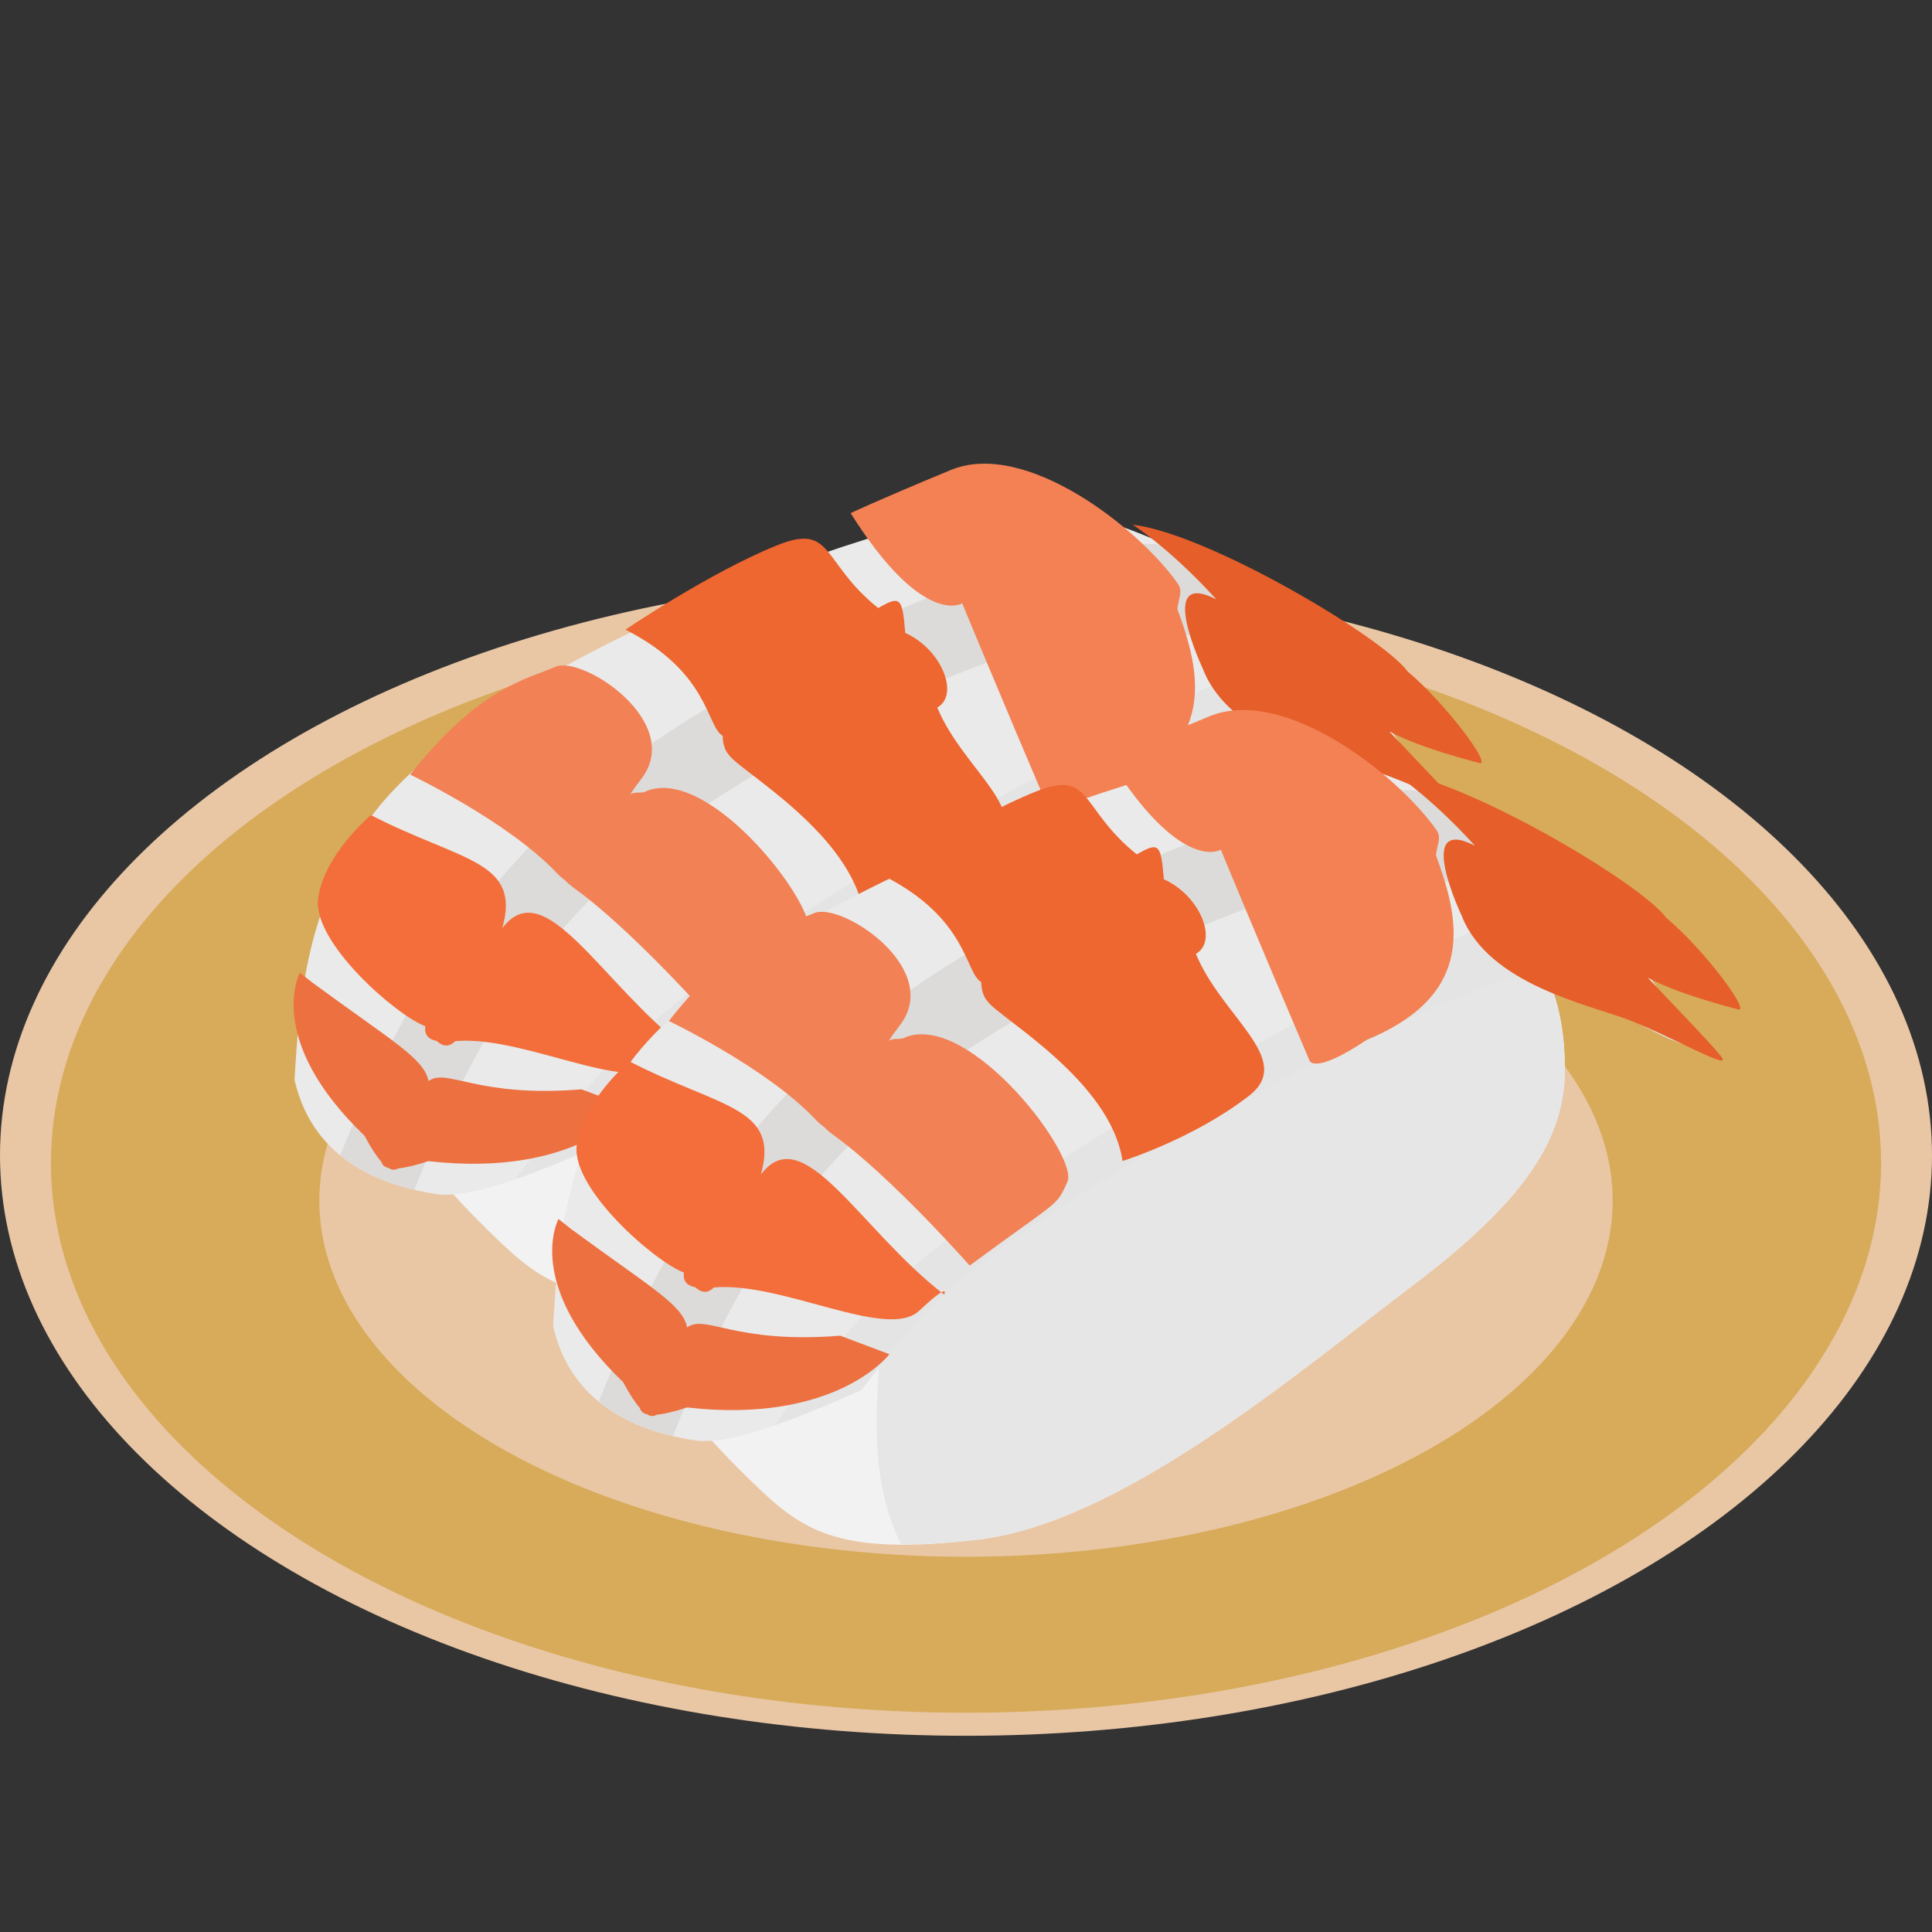 <?xml version="1.0" encoding="UTF-8" standalone="no"?>
<svg
   xmlns:dc="http://purl.org/dc/elements/1.1/"
   xmlns:cc="http://creativecommons.org/ns#"
   xmlns:rdf="http://www.w3.org/1999/02/22-rdf-syntax-ns#"
   xmlns:svg="http://www.w3.org/2000/svg"
   xmlns="http://www.w3.org/2000/svg"
   xmlns:sodipodi="http://sodipodi.sourceforge.net/DTD/sodipodi-0.dtd"
   xmlns:inkscape="http://www.inkscape.org/namespaces/inkscape"
   viewBox="0 0 512 512"
   xml:space="preserve"
   version="1.1"
   id="svg2"
   sodipodi:docname="ebi.svg"
   inkscape:version="0.92.2 5c3e80d, 2017-08-06"
   width="512"
   height="512"><rect x="0" y="0" width="512" height="512" fill="#333333" stroke="none"/><sodipodi:namedview
     pagecolor="#ffffff"
     bordercolor="#666666"
     borderopacity="1"
     objecttolerance="10"
     gridtolerance="10"
     guidetolerance="10"
     inkscape:pageopacity="0"
     inkscape:pageshadow="2"
     inkscape:window-width="1361"
     inkscape:window-height="1050"
     id="namedview12770"
     showgrid="false"
     inkscape:zoom="0.59305555"
     inkscape:cx="171.54355"
     inkscape:cy="78.408744"
     inkscape:window-x="0"
     inkscape:window-y="28"
     inkscape:window-maximized="0"
     inkscape:current-layer="layer2"
     showguides="false" /><defs
     id="defs6"><inkscape:path-effect
       effect="bend_path"
       id="path-effect1033"
       is_visible="true"
       bendpath="m -288.041,-197.442 h 138.503"
       prop_scale="0.945"
       scale_y_rel="false"
       vertical="false" /><inkscape:perspective
       sodipodi:type="inkscape:persp3d"
       inkscape:vp_x="0 : 0.5 : 1"
       inkscape:vp_y="0 : 22.222222 : 0"
       inkscape:vp_z="1 : 0.5 : 1"
       inkscape:persp3d-origin="0.5 : 0.33333333 : 1"
       id="perspective17668" /><clipPath
       id="clipPath16"
       clipPathUnits="userSpaceOnUse"><path
         id="path18"
         d="M 0,36 H 36 V 0 H 0 Z"
         inkscape:connector-curvature="0" /></clipPath><clipPath
       id="clipPath28"
       clipPathUnits="userSpaceOnUse"><path
         id="path30"
         d="M 2.442,20.978 C 2.264,20.911 2.11,20.797 1.995,20.646 v 0 C 0.755,19.012 -0.619,12.529 3,9 V 9 C 6.557,5.532 9.822,4.696 11.777,4.505 v 0 C 11.81,4.502 11.885,4.498 11.918,4.498 v 0 c 2.458,0 18.332,10.761 19.524,13.235 v 0 c 1.371,2.842 1.281,8.399 -1.98,10.298 v 0 c -0.395,0.23 -0.914,0.337 -1.633,0.337 v 0 c -5.581,0 -24.582,-7.088 -25.387,-7.39"
         inkscape:connector-curvature="0" /></clipPath><clipPath
       id="clipPath40"
       clipPathUnits="userSpaceOnUse"><path
         id="path42"
         d="M 0,36 H 36 V 0 H 0 Z"
         inkscape:connector-curvature="0" /></clipPath><clipPath
       id="clipPath16-3"
       clipPathUnits="userSpaceOnUse"><path
         inkscape:connector-curvature="0"
         id="path18-6"
         d="M 0,36 H 36 V 0 H 0 Z" /></clipPath><clipPath
       id="clipPath28-7"
       clipPathUnits="userSpaceOnUse"><path
         inkscape:connector-curvature="0"
         id="path30-5"
         d="M 2.442,20.978 C 2.264,20.911 2.11,20.797 1.995,20.646 v 0 C 0.755,19.012 -0.619,12.529 3,9 V 9 C 6.557,5.532 9.822,4.696 11.777,4.505 v 0 C 11.81,4.502 11.885,4.498 11.918,4.498 v 0 c 2.458,0 18.332,10.761 19.524,13.235 v 0 c 1.371,2.842 1.281,8.399 -1.98,10.298 v 0 c -0.395,0.23 -0.914,0.337 -1.633,0.337 v 0 c -5.581,0 -24.582,-7.088 -25.387,-7.39" /></clipPath><clipPath
       id="clipPath16-9"
       clipPathUnits="userSpaceOnUse"><path
         inkscape:connector-curvature="0"
         id="path18-3"
         d="M 0,36 H 36 V 0 H 0 Z" /></clipPath><clipPath
       id="clipPath28-6"
       clipPathUnits="userSpaceOnUse"><path
         inkscape:connector-curvature="0"
         id="path30-0"
         d="M 2.442,20.978 C 2.264,20.911 2.11,20.797 1.995,20.646 v 0 C 0.755,19.012 -0.619,12.529 3,9 V 9 C 6.557,5.532 9.822,4.696 11.777,4.505 v 0 C 11.81,4.502 11.885,4.498 11.918,4.498 v 0 c 2.458,0 18.332,10.761 19.524,13.235 v 0 c 1.371,2.842 1.281,8.399 -1.98,10.298 v 0 c -0.395,0.23 -0.914,0.337 -1.633,0.337 v 0 c -5.581,0 -24.582,-7.088 -25.387,-7.39" /></clipPath><clipPath
       id="clipPath16-9-3"
       clipPathUnits="userSpaceOnUse"><path
         inkscape:connector-curvature="0"
         id="path18-3-6"
         d="M 0,36 H 36 V 0 H 0 Z" /></clipPath><clipPath
       id="clipPath28-6-7"
       clipPathUnits="userSpaceOnUse"><path
         inkscape:connector-curvature="0"
         id="path30-0-5"
         d="M 2.442,20.978 C 2.264,20.911 2.11,20.797 1.995,20.646 v 0 C 0.755,19.012 -0.619,12.529 3,9 V 9 C 6.557,5.532 9.822,4.696 11.777,4.505 v 0 C 11.81,4.502 11.885,4.498 11.918,4.498 v 0 c 2.458,0 18.332,10.761 19.524,13.235 v 0 c 1.371,2.842 1.281,8.399 -1.98,10.298 v 0 c -0.395,0.23 -0.914,0.337 -1.633,0.337 v 0 c -5.581,0 -24.582,-7.088 -25.387,-7.39" /></clipPath><clipPath
       id="clipPath16-9-7"
       clipPathUnits="userSpaceOnUse"><path
         inkscape:connector-curvature="0"
         id="path18-3-9"
         d="M 0,36 H 36 V 0 H 0 Z" /></clipPath><clipPath
       id="clipPath28-6-2"
       clipPathUnits="userSpaceOnUse"><path
         inkscape:connector-curvature="0"
         id="path30-0-0"
         d="M 2.442,20.978 C 2.264,20.911 2.11,20.797 1.995,20.646 v 0 C 0.755,19.012 -0.619,12.529 3,9 V 9 C 6.557,5.532 9.822,4.696 11.777,4.505 v 0 C 11.81,4.502 11.885,4.498 11.918,4.498 v 0 c 2.458,0 18.332,10.761 19.524,13.235 v 0 c 1.371,2.842 1.281,8.399 -1.98,10.298 v 0 c -0.395,0.23 -0.914,0.337 -1.633,0.337 v 0 c -5.581,0 -24.582,-7.088 -25.387,-7.39" /></clipPath><clipPath
       id="clipPath16-9-78"
       clipPathUnits="userSpaceOnUse"><path
         inkscape:connector-curvature="0"
         id="path18-3-4"
         d="M 0,36 H 36 V 0 H 0 Z" /></clipPath><clipPath
       id="clipPath28-6-5"
       clipPathUnits="userSpaceOnUse"><path
         inkscape:connector-curvature="0"
         id="path30-0-03"
         d="M 2.442,20.978 C 2.264,20.911 2.11,20.797 1.995,20.646 v 0 C 0.755,19.012 -0.619,12.529 3,9 V 9 C 6.557,5.532 9.822,4.696 11.777,4.505 v 0 C 11.81,4.502 11.885,4.498 11.918,4.498 v 0 c 2.458,0 18.332,10.761 19.524,13.235 v 0 c 1.371,2.842 1.281,8.399 -1.98,10.298 v 0 c -0.395,0.23 -0.914,0.337 -1.633,0.337 v 0 c -5.581,0 -24.582,-7.088 -25.387,-7.39" /></clipPath><clipPath
       id="clipPath16-9-7-6"
       clipPathUnits="userSpaceOnUse"><path
         inkscape:connector-curvature="0"
         id="path18-3-9-1"
         d="M 0,36 H 36 V 0 H 0 Z" /></clipPath><clipPath
       id="clipPath28-6-2-0"
       clipPathUnits="userSpaceOnUse"><path
         inkscape:connector-curvature="0"
         id="path30-0-0-6"
         d="M 2.442,20.978 C 2.264,20.911 2.11,20.797 1.995,20.646 v 0 C 0.755,19.012 -0.619,12.529 3,9 V 9 C 6.557,5.532 9.822,4.696 11.777,4.505 v 0 C 11.81,4.502 11.885,4.498 11.918,4.498 v 0 c 2.458,0 18.332,10.761 19.524,13.235 v 0 c 1.371,2.842 1.281,8.399 -1.98,10.298 v 0 c -0.395,0.23 -0.914,0.337 -1.633,0.337 v 0 c -5.581,0 -24.582,-7.088 -25.387,-7.39" /></clipPath><clipPath
       id="clipPath16-9-78-4"
       clipPathUnits="userSpaceOnUse"><path
         inkscape:connector-curvature="0"
         id="path18-3-4-9"
         d="M 0,36 H 36 V 0 H 0 Z" /></clipPath><clipPath
       id="clipPath28-6-5-2"
       clipPathUnits="userSpaceOnUse"><path
         inkscape:connector-curvature="0"
         id="path30-0-03-0"
         d="M 2.442,20.978 C 2.264,20.911 2.11,20.797 1.995,20.646 v 0 C 0.755,19.012 -0.619,12.529 3,9 V 9 C 6.557,5.532 9.822,4.696 11.777,4.505 v 0 C 11.81,4.502 11.885,4.498 11.918,4.498 v 0 c 2.458,0 18.332,10.761 19.524,13.235 v 0 c 1.371,2.842 1.281,8.399 -1.98,10.298 v 0 c -0.395,0.23 -0.914,0.337 -1.633,0.337 v 0 c -5.581,0 -24.582,-7.088 -25.387,-7.39" /></clipPath><clipPath
       id="clipPath16-9-1"
       clipPathUnits="userSpaceOnUse"><path
         inkscape:connector-curvature="0"
         id="path18-3-0"
         d="M 0,36 H 36 V 0 H 0 Z" /></clipPath><clipPath
       id="clipPath28-6-3"
       clipPathUnits="userSpaceOnUse"><path
         inkscape:connector-curvature="0"
         id="path30-0-04"
         d="M 2.442,20.978 C 2.264,20.911 2.11,20.797 1.995,20.646 v 0 C 0.755,19.012 -0.619,12.529 3,9 V 9 C 6.557,5.532 9.822,4.696 11.777,4.505 v 0 C 11.81,4.502 11.885,4.498 11.918,4.498 v 0 c 2.458,0 18.332,10.761 19.524,13.235 v 0 c 1.371,2.842 1.281,8.399 -1.98,10.298 v 0 c -0.395,0.23 -0.914,0.337 -1.633,0.337 v 0 c -5.581,0 -24.582,-7.088 -25.387,-7.39" /></clipPath><clipPath
       id="clipPath16-4"
       clipPathUnits="userSpaceOnUse"><path
         inkscape:connector-curvature="0"
         id="path18-4"
         d="M 0,36 H 36 V 0 H 0 Z" /></clipPath><clipPath
       id="clipPath28-4"
       clipPathUnits="userSpaceOnUse"><path
         inkscape:connector-curvature="0"
         id="path30-7"
         d="M 2.442,20.978 C 2.264,20.911 2.11,20.797 1.995,20.646 v 0 C 0.755,19.012 -0.619,12.529 3,9 V 9 C 6.557,5.532 9.822,4.696 11.777,4.505 v 0 C 11.81,4.502 11.885,4.498 11.918,4.498 v 0 c 2.458,0 18.332,10.761 19.524,13.235 v 0 c 1.371,2.842 1.281,8.399 -1.98,10.298 v 0 c -0.395,0.23 -0.914,0.337 -1.633,0.337 v 0 c -5.581,0 -24.582,-7.088 -25.387,-7.39" /></clipPath></defs><g
     inkscape:groupmode="layer"
     id="layer3"
     inkscape:label="plate"
     style="display:inline"
     transform="translate(0,467)"><g
       id="g1725"
       transform="translate(43.897,-364.073)"><ellipse
         ry="153.809"
         rx="256"
         cy="203.264"
         cx="212.103"
         id="path879"
         style="opacity:1;vector-effect:none;fill:#e9c7a5;fill-opacity:1;stroke:none;stroke-width:13.268;stroke-linecap:butt;stroke-linejoin:miter;stroke-miterlimit:4;stroke-dasharray:none;stroke-dashoffset:0;stroke-opacity:1" /><path
         inkscape:connector-curvature="0"
         id="path879-6"
         d="m 212.103,59.565 a 242.5,145.698 0 0 0 -242.5,145.699 242.5,145.698 0 0 0 242.5,145.697 242.5,145.698 0 0 0 242.5,-145.697 242.5,145.698 0 0 0 -242.5,-145.699 z m 0,61.338 A 171.365,94.36 0 0 1 383.468,215.264 171.365,94.36 0 0 1 212.103,309.623 171.365,94.36 0 0 1 40.737,215.264 171.365,94.36 0 0 1 212.103,120.903 Z"
         style="display:inline;opacity:1;vector-effect:none;fill:#d7ab5a;fill-opacity:1;stroke:none;stroke-width:12.568;stroke-linecap:butt;stroke-linejoin:miter;stroke-miterlimit:4;stroke-dasharray:none;stroke-dashoffset:0;stroke-opacity:1" /></g></g><g
     inkscape:groupmode="layer"
     id="layer2"
     inkscape:label="sushi2"
     style="display:inline"
     transform="translate(0,467)"><g
       id="g967-6"
       transform="matrix(11.56,0,0,11.56,-79.521,-540.531)"><path
         sodipodi:nodetypes="zzzszzcsz"
         inkscape:connector-curvature="0"
         id="path886-1"
         d="m 29.827,20.553 c -3.096,0.563 -9.893,2.901 -12.21,4.318 -2.317,1.417 -2.115,4.052 -2.106,5.532 0.009,1.48 1.425,3.058 2.615,4.22 1.189,1.162 1.956,1.779 5.264,1.384 3.309,-0.396 7.404,-3.901 9.95,-5.826 2.545,-1.925 3.485,-3.338 3.485,-4.953 1.49e-4,-1.616 -0.493,-2.636 -1.524,-3.695 -1.032,-1.059 -2.376,-1.542 -5.473,-0.979 z"
         style="opacity:1;vector-effect:none;fill:#f2f2f2;fill-opacity:1;stroke:none;stroke-width:0.965;stroke-linecap:butt;stroke-linejoin:miter;stroke-miterlimit:4;stroke-dasharray:none;stroke-dashoffset:0;stroke-opacity:1" /><path
         sodipodi:nodetypes="ccccccccsc"
         inkscape:connector-curvature="0"
         id="path927-8"
         d="m 31.844,20.32 c -0.578,0.017 -1.244,0.092 -2.018,0.232 -1.913,0.348 -5.236,1.374 -8.045,2.441 -1.088,2.069 -0.552,4.38 -0.554,6.729 8.54e-4,2.221 -0.596,4.411 0.382,6.395 0.503,0.003 1.074,-0.027 1.779,-0.111 3.309,-0.396 7.406,-3.901 9.951,-5.826 2.545,-1.925 3.485,-3.337 3.484,-4.953 1.49e-4,-1.616 -0.494,-2.636 -1.525,-3.695 -0.774,-0.794 -1.722,-1.263 -3.455,-1.211 z"
         style="opacity:1;vector-effect:none;fill:#e6e6e6;fill-opacity:1;stroke:none;stroke-width:1.002;stroke-linecap:butt;stroke-linejoin:miter;stroke-miterlimit:4;stroke-dasharray:none;stroke-dashoffset:0;stroke-opacity:1" /></g><path
       inkscape:connector-curvature="0"
       style="opacity:1;fill:#eaeaea;fill-opacity:1;stroke:none;stroke-width:0.26;stroke-linecap:round;stroke-linejoin:round;stroke-miterlimit:4;stroke-dasharray:1.558, 0.519;stroke-dashoffset:0;stroke-opacity:1"
       d="m 271.632,-333.125 c -30.442,0.192 -145.619,41.175 -174.88,84.818 -14.833,22.124 -17.322,42.929 -18.692,67.506 5.168,22.837 25.91,28.471 37.565,30.237 9.214,1.396 26.528,-5.548 44.038,-13.298 8.511,-10.849 16.378,-20.777 26.105,-28.948 42.135,-35.394 132.823,-86.963 146.133,-93.106 13.31,-6.143 36.604,30.204 51.45,31.74 -16.126,-17.15 -19.692,-32.279 -34.538,-44.566 -15.219,-12.595 -48.908,-31.715 -74.505,-34.274 -0.8,-0.08 -1.694,-0.116 -2.676,-0.11 z"
       id="path12905-2-7" /><path
       inkscape:connector-curvature="0"
       style="opacity:1;fill:#e4e4e4;fill-opacity:1;stroke:none;stroke-width:0.26;stroke-linecap:round;stroke-linejoin:round;stroke-miterlimit:4;stroke-dasharray:1.558, 0.519;stroke-dashoffset:0;stroke-opacity:1"
       d="m 336.027,-288.703 c -12.765,0.131 -27.609,9.832 -43.217,18.034 -22.772,11.967 -103.117,53.805 -133.047,87.329 -10.439,11.693 -17.171,20.69 -23.173,28.85 7.154,-2.484 15.087,-5.838 23.074,-9.372 8.511,-10.849 16.378,-20.777 26.105,-28.948 42.135,-35.394 133.018,-78.184 147.507,-80.413 14.957,-2.301 35.23,17.511 50.077,19.047 -16.126,-17.15 -18.527,-17.335 -33.374,-29.622 -4.28,-3.542 -8.956,-4.957 -13.951,-4.906 z"
       id="path12905-0-0-9" /><path
       inkscape:connector-curvature="0"
       style="color:#000000;font-style:normal;font-variant:normal;font-weight:normal;font-stretch:normal;font-size:medium;line-height:normal;font-family:sans-serif;font-variant-ligatures:normal;font-variant-position:normal;font-variant-caps:normal;font-variant-numeric:normal;font-variant-alternates:normal;font-feature-settings:normal;text-indent:0;text-align:start;text-decoration:none;text-decoration-line:none;text-decoration-style:solid;text-decoration-color:#000000;letter-spacing:normal;word-spacing:normal;text-transform:none;writing-mode:lr-tb;direction:ltr;text-orientation:mixed;dominant-baseline:auto;baseline-shift:baseline;text-anchor:start;white-space:normal;shape-padding:0;clip-rule:nonzero;display:inline;overflow:visible;visibility:visible;opacity:1;isolation:auto;mix-blend-mode:normal;color-interpolation:sRGB;color-interpolation-filters:linearRGB;solid-color:#000000;solid-opacity:1;vector-effect:none;fill:#dcdbd9;fill-opacity:1;fill-rule:nonzero;stroke:none;stroke-width:21.645;stroke-linecap:butt;stroke-linejoin:miter;stroke-miterlimit:4;stroke-dasharray:none;stroke-dashoffset:0;stroke-opacity:1;color-rendering:auto;image-rendering:auto;shape-rendering:auto;text-rendering:auto;enable-background:accumulate"
       d="m 302.412,-322.92 c -13.17,-0.108 -28.062,4.067 -44.644,9.888 -22.109,7.762 -46.474,19.408 -68.519,32.541 -42.451,25.29 -73.887,56.481 -99.1,119.684 6.146,5.038 13.434,7.666 19.651,9.121 23.851,-60.67 50.28,-86.233 90.527,-110.21 20.839,-12.415 44.221,-23.557 64.611,-30.715 20.39,-7.158 38.541,-9.375 44.412,-7.785 19.428,5.262 33.932,16.614 33.932,16.614 l 13.46,-16.95 c 0,0 -17.365,-13.956 -41.734,-20.556 -4.007,-1.085 -8.206,-1.596 -12.596,-1.632 z"
       id="path4737-2" /><path
       inkscape:connector-curvature="0"
       style="opacity:1;vector-effect:none;fill:#f38154;fill-opacity:1;stroke:none;stroke-width:0.89;stroke-linecap:butt;stroke-linejoin:miter;stroke-miterlimit:4;stroke-dasharray:none;stroke-dashoffset:0;stroke-opacity:1"
       d="m 278.394,-251.477 c 0,0 0.524,4.599 15.303,-5.241 29.295,-12.098 24.544,-32.053 18.324,-48.853 0.17,-2.62 1.581,-4.579 0.165,-6.684 -10.211,-14.599 -40.351,-38.433 -60.271,-30.169 -20.773,8.618 -26.482,11.415 -26.482,11.415 19.154,30.459 29.567,23.901 29.567,23.901 0,0 9.228,22.42 23.394,55.631 z"
       id="path898-0"
       sodipodi:nodetypes="ccccsccc" /><path
       inkscape:connector-curvature="0"
       style="opacity:1;vector-effect:none;fill:#ee6630;fill-opacity:1;stroke:none;stroke-width:0.848;stroke-linecap:butt;stroke-linejoin:miter;stroke-miterlimit:4;stroke-dasharray:none;stroke-dashoffset:0;stroke-opacity:1"
       d="m 193.291,-266.795 c 3.169,4.36 32.494,20.868 35.666,42.187 0,0 18.756,-5.837 33.489,-17.259 12.395,-9.609 -7.087,-20.747 -14.056,-37.629 5.986,-3.374 1.124,-15.473 -8.48,-19.767 -0.795,-9.331 -1.239,-10.035 -7.173,-6.593 -15.207,-12.172 -11.8,-22.706 -26.875,-16.607 -17.918,7.249 -40.109,22.324 -40.109,22.324 22.259,11.321 21.381,25.521 25.773,28.142 0.041,0.172 -0.185,3.091 1.765,5.202 z"
       id="path900-2"
       sodipodi:nodetypes="ccccccsccc" /><path
       inkscape:connector-curvature="0"
       style="opacity:1;vector-effect:none;fill:#f28155;fill-opacity:1;stroke:none;stroke-width:0.868;stroke-linecap:butt;stroke-linejoin:miter;stroke-miterlimit:4;stroke-dasharray:none;stroke-dashoffset:0;stroke-opacity:1"
       d="m 150.867,-232.649 c 0.398,0.344 0.838,0.691 1.321,1.039 15.48,11.133 36.25,34.718 36.25,34.718 24.572,-18.11 22.76,-15.418 25.901,-22.169 3.141,-6.752 -25.607,-44.794 -42.782,-38.406 -1.314,0.957 -3.085,0.069 -4.553,0.995 0.936,-1.391 1.884,-2.747 2.861,-3.998 11.754,-15.057 -15.532,-33.012 -22.726,-29.798 -7.194,3.215 -19.936,5.138 -38.428,28.553 10e-6,0 25.852,12.353 38.748,25.978 0.801,0.846 1.585,1.532 2.354,2.074 0.312,0.336 0.662,0.674 1.055,1.014 z"
       id="path902-3"
       sodipodi:nodetypes="cccccccsccccc" /><path
       inkscape:connector-curvature="0"
       style="opacity:1;vector-effect:none;fill:#f36e3a;fill-opacity:1;stroke:none;stroke-width:0.86;stroke-linecap:butt;stroke-linejoin:miter;stroke-miterlimit:4;stroke-dasharray:none;stroke-dashoffset:0;stroke-opacity:1"
       d="m 116.989,-190.244 c 1.334,0.641 2.535,0.271 3.66,-0.845 18.018,-1.627 45.931,14.128 54.395,6.188 8.531,-8.003 6.629,-4.298 6.629,-4.298 -22.574,-17.454 -37.285,-46.711 -48.558,-31.835 5.089,-17.957 -10.853,-17.612 -34.831,-29.965 0,0 -12.735,10.761 -13.988,22.391 -1.244,11.542 20.744,30.715 28.417,33.567 -0.278,2.049 0.57,3.417 3.009,3.899 0.435,0.388 0.858,0.702 1.267,0.898 z"
       id="path904-7"
       sodipodi:nodetypes="ccscccsccc" /><path
       inkscape:connector-curvature="0"
       style="opacity:1;vector-effect:none;fill:#ed7040;fill-opacity:1;stroke:none;stroke-width:0.82;stroke-linecap:butt;stroke-linejoin:miter;stroke-miterlimit:4;stroke-dasharray:none;stroke-dashoffset:0;stroke-opacity:1"
       d="m 103.328,-157.264 c 0.826,0.372 1.546,0.299 2.189,-0.106 1.923,-0.171 4.531,-0.771 8.019,-1.916 39.617,4.478 53.632,-14.114 53.632,-14.114 l -13.031,-4.911 c -27.937,2.262 -35.526,-5.765 -40.58,-2.208 -1.158,-6.022 -9.743,-10.612 -30.848,-26.138 l -3.23,-2.574 c 0,0 -9.579,17.544 17.121,43.224 1.717,3.21 3.18,5.426 4.449,6.864 0.207,0.836 0.811,1.413 1.915,1.671 0.121,0.071 0.247,0.155 0.364,0.208 z"
       id="path906-5"
       inkscape:transform-center-x="-5.4800937"
       inkscape:transform-center-y="-3.3723654"
       sodipodi:nodetypes="ccccccccccccc" /><path
       inkscape:connector-curvature="0"
       style="opacity:1;vector-effect:none;fill:#e65e29;fill-opacity:1;stroke:none;stroke-width:0.698;stroke-linecap:butt;stroke-linejoin:miter;stroke-miterlimit:4;stroke-dasharray:none;stroke-dashoffset:0;stroke-opacity:1"
       d="m 318.835,-289.615 c 7.114,18.283 33.856,23.589 44.514,27.718 10.657,4.129 26.29,13.06 24.545,10.034 -1.058,-1.835 -13.392,-14.571 -19.74,-21.321 8.162,4.385 21.866,7.85 23.913,8.397 3.374,0.902 -8.411,-15.282 -19.034,-24.28 -6.745,-9.226 -53.337,-36.717 -72.838,-38.859 0,0 9.819,6.195 22.15,19.774 -16.307,-8.398 -3.509,18.536 -3.509,18.536 z"
       id="path896-9"
       sodipodi:nodetypes="csccscccc" /></g><g
     inkscape:groupmode="layer"
     id="layer1"
     inkscape:label="sushi1"
     style="display:inline"
     transform="translate(0,467)"><g
       id="g967"
       transform="matrix(11.56,0,0,11.56,-10.991,-475.251)"><path
         sodipodi:nodetypes="zzzszzcsz"
         inkscape:connector-curvature="0"
         id="path886"
         d="m 29.827,20.553 c -3.096,0.563 -9.893,2.901 -12.21,4.318 -2.317,1.417 -2.115,4.052 -2.106,5.532 0.009,1.48 1.425,3.058 2.615,4.22 1.189,1.162 1.956,1.779 5.264,1.384 3.309,-0.396 7.404,-3.901 9.95,-5.826 2.545,-1.925 3.485,-3.338 3.485,-4.953 1.49e-4,-1.616 -0.493,-2.636 -1.524,-3.695 -1.032,-1.059 -2.376,-1.542 -5.473,-0.979 z"
         style="opacity:1;vector-effect:none;fill:#f2f2f2;fill-opacity:1;stroke:none;stroke-width:0.965;stroke-linecap:butt;stroke-linejoin:miter;stroke-miterlimit:4;stroke-dasharray:none;stroke-dashoffset:0;stroke-opacity:1" /><path
         sodipodi:nodetypes="ccccccccsc"
         inkscape:connector-curvature="0"
         id="path927"
         d="m 31.844,20.32 c -0.578,0.017 -1.244,0.092 -2.018,0.232 -1.913,0.348 -5.236,1.374 -8.045,2.441 -1.088,2.069 -0.552,4.38 -0.554,6.729 8.54e-4,2.221 -0.596,4.411 0.382,6.395 0.503,0.003 1.074,-0.027 1.779,-0.111 3.309,-0.396 7.406,-3.901 9.951,-5.826 2.545,-1.925 3.485,-3.337 3.484,-4.953 1.49e-4,-1.616 -0.494,-2.636 -1.525,-3.695 -0.774,-0.794 -1.722,-1.263 -3.455,-1.211 z"
         style="opacity:1;vector-effect:none;fill:#e6e6e6;fill-opacity:1;stroke:none;stroke-width:1.002;stroke-linecap:butt;stroke-linejoin:miter;stroke-miterlimit:4;stroke-dasharray:none;stroke-dashoffset:0;stroke-opacity:1" /></g><path
       inkscape:connector-curvature="0"
       style="opacity:1;fill:#eaeaea;fill-opacity:1;stroke:none;stroke-width:0.26;stroke-linecap:round;stroke-linejoin:round;stroke-miterlimit:4;stroke-dasharray:1.558, 0.519;stroke-dashoffset:0;stroke-opacity:1"
       d="m 340.162,-267.845 c -30.442,0.192 -145.619,41.175 -174.88,84.818 -14.833,22.124 -17.322,42.929 -18.692,67.506 5.168,22.837 25.91,28.471 37.565,30.237 9.214,1.396 26.528,-5.548 44.038,-13.298 8.511,-10.849 16.378,-20.777 26.105,-28.948 42.135,-35.394 132.823,-86.963 146.133,-93.106 13.31,-6.143 36.604,30.204 51.45,31.74 -16.126,-17.15 -19.692,-32.279 -34.538,-44.566 -15.219,-12.595 -48.908,-31.715 -74.505,-34.274 -0.8,-0.08 -1.694,-0.116 -2.676,-0.11 z"
       id="path12905-2" /><path
       inkscape:connector-curvature="0"
       style="opacity:1;fill:#e4e4e4;fill-opacity:1;stroke:none;stroke-width:0.26;stroke-linecap:round;stroke-linejoin:round;stroke-miterlimit:4;stroke-dasharray:1.558, 0.519;stroke-dashoffset:0;stroke-opacity:1"
       d="m 404.557,-223.423 c -12.765,0.131 -27.609,9.832 -43.217,18.034 -22.772,11.967 -103.117,53.805 -133.047,87.329 -10.439,11.693 -17.171,20.69 -23.173,28.85 7.154,-2.484 15.087,-5.838 23.074,-9.372 8.511,-10.849 16.378,-20.777 26.105,-28.948 42.135,-35.394 133.018,-78.184 147.507,-80.413 14.957,-2.301 35.23,17.511 50.077,19.047 -16.126,-17.15 -18.527,-17.335 -33.374,-29.622 -4.28,-3.542 -8.956,-4.957 -13.951,-4.906 z"
       id="path12905-0-0" /><path
       inkscape:connector-curvature="0"
       style="color:#000000;font-style:normal;font-variant:normal;font-weight:normal;font-stretch:normal;font-size:medium;line-height:normal;font-family:sans-serif;font-variant-ligatures:normal;font-variant-position:normal;font-variant-caps:normal;font-variant-numeric:normal;font-variant-alternates:normal;font-feature-settings:normal;text-indent:0;text-align:start;text-decoration:none;text-decoration-line:none;text-decoration-style:solid;text-decoration-color:#000000;letter-spacing:normal;word-spacing:normal;text-transform:none;writing-mode:lr-tb;direction:ltr;text-orientation:mixed;dominant-baseline:auto;baseline-shift:baseline;text-anchor:start;white-space:normal;shape-padding:0;clip-rule:nonzero;display:inline;overflow:visible;visibility:visible;opacity:1;isolation:auto;mix-blend-mode:normal;color-interpolation:sRGB;color-interpolation-filters:linearRGB;solid-color:#000000;solid-opacity:1;vector-effect:none;fill:#dcdbd9;fill-opacity:1;fill-rule:nonzero;stroke:none;stroke-width:21.645;stroke-linecap:butt;stroke-linejoin:miter;stroke-miterlimit:4;stroke-dasharray:none;stroke-dashoffset:0;stroke-opacity:1;color-rendering:auto;image-rendering:auto;shape-rendering:auto;text-rendering:auto;enable-background:accumulate"
       d="m 370.942,-257.64 c -13.17,-0.108 -28.062,4.067 -44.644,9.888 -22.109,7.762 -46.474,19.408 -68.519,32.541 -42.451,25.29 -73.887,56.481 -99.1,119.684 6.146,5.038 13.434,7.666 19.651,9.121 23.851,-60.67 50.28,-86.233 90.527,-110.21 20.839,-12.415 44.221,-23.557 64.611,-30.715 20.39,-7.158 38.541,-9.375 44.412,-7.785 19.428,5.262 33.932,16.614 33.932,16.614 l 13.46,-16.95 c 0,0 -17.365,-13.956 -41.734,-20.556 -4.007,-1.085 -8.206,-1.596 -12.596,-1.632 z"
       id="path4737" /><path
       inkscape:connector-curvature="0"
       style="opacity:1;vector-effect:none;fill:#f38154;fill-opacity:1;stroke:none;stroke-width:0.89;stroke-linecap:butt;stroke-linejoin:miter;stroke-miterlimit:4;stroke-dasharray:none;stroke-dashoffset:0;stroke-opacity:1"
       d="m 346.924,-186.197 c 0,0 0.524,4.599 15.303,-5.241 29.295,-12.098 24.544,-32.053 18.324,-48.853 0.17,-2.62 1.581,-4.579 0.165,-6.684 -10.211,-14.599 -40.351,-38.433 -60.271,-30.169 -20.773,8.618 -26.482,11.415 -26.482,11.415 19.154,30.459 29.567,23.901 29.567,23.901 0,0 9.228,22.42 23.394,55.631 z"
       id="path898"
       sodipodi:nodetypes="ccccsccc" /><path
       inkscape:connector-curvature="0"
       style="opacity:1;vector-effect:none;fill:#ee6630;fill-opacity:1;stroke:none;stroke-width:0.848;stroke-linecap:butt;stroke-linejoin:miter;stroke-miterlimit:4;stroke-dasharray:none;stroke-dashoffset:0;stroke-opacity:1"
       d="m 261.821,-201.515 c 3.169,4.36 32.494,20.868 35.666,42.187 0,0 18.756,-5.837 33.489,-17.259 12.395,-9.609 -7.087,-20.747 -14.056,-37.629 5.986,-3.374 1.124,-15.473 -8.48,-19.767 -0.795,-9.331 -1.239,-10.035 -7.173,-6.593 -15.207,-12.172 -11.8,-22.706 -26.875,-16.607 -17.918,7.249 -40.109,22.324 -40.109,22.324 22.259,11.321 21.381,25.521 25.773,28.142 0.041,0.172 -0.185,3.091 1.765,5.202 z"
       id="path900"
       sodipodi:nodetypes="ccccccsccc" /><path
       inkscape:connector-curvature="0"
       style="opacity:1;vector-effect:none;fill:#f28155;fill-opacity:1;stroke:none;stroke-width:0.868;stroke-linecap:butt;stroke-linejoin:miter;stroke-miterlimit:4;stroke-dasharray:none;stroke-dashoffset:0;stroke-opacity:1"
       d="m 219.398,-167.369 c 0.398,0.344 0.838,0.691 1.321,1.039 15.48,11.133 36.25,34.718 36.25,34.718 24.572,-18.11 22.76,-15.418 25.901,-22.169 3.141,-6.752 -25.607,-44.794 -42.782,-38.406 -1.314,0.957 -3.085,0.069 -4.553,0.995 0.936,-1.391 1.884,-2.747 2.861,-3.998 11.754,-15.057 -15.532,-33.012 -22.726,-29.798 -7.194,3.215 -19.936,5.138 -38.428,28.553 10e-6,0 25.852,12.353 38.748,25.978 0.801,0.846 1.585,1.532 2.354,2.074 0.312,0.336 0.662,0.674 1.055,1.014 z"
       id="path902"
       sodipodi:nodetypes="cccccccsccccc" /><path
       inkscape:connector-curvature="0"
       style="opacity:1;vector-effect:none;fill:#f36e3a;fill-opacity:1;stroke:none;stroke-width:0.86;stroke-linecap:butt;stroke-linejoin:miter;stroke-miterlimit:4;stroke-dasharray:none;stroke-dashoffset:0;stroke-opacity:1"
       d="m 185.519,-124.964 c 1.334,0.641 2.535,0.271 3.66,-0.845 18.018,-1.627 45.931,14.128 54.395,6.188 8.531,-8.003 6.629,-4.298 6.629,-4.298 -22.574,-17.454 -37.285,-46.711 -48.558,-31.835 5.089,-17.957 -10.853,-17.612 -34.831,-29.965 0,0 -12.735,10.761 -13.988,22.391 -1.244,11.542 20.744,30.715 28.417,33.567 -0.278,2.049 0.57,3.417 3.009,3.899 0.435,0.388 0.858,0.702 1.267,0.898 z"
       id="path904"
       sodipodi:nodetypes="ccscccsccc" /><path
       inkscape:connector-curvature="0"
       style="opacity:1;vector-effect:none;fill:#ed7040;fill-opacity:1;stroke:none;stroke-width:0.82;stroke-linecap:butt;stroke-linejoin:miter;stroke-miterlimit:4;stroke-dasharray:none;stroke-dashoffset:0;stroke-opacity:1"
       d="m 171.858,-91.984 c 0.826,0.372 1.546,0.299 2.189,-0.106 1.923,-0.171 4.531,-0.771 8.019,-1.916 39.617,4.478 53.632,-14.114 53.632,-14.114 l -13.031,-4.911 c -27.937,2.262 -35.526,-5.765 -40.58,-2.208 -1.158,-6.022 -9.743,-10.612 -30.848,-26.138 l -3.23,-2.574 c 0,0 -9.579,17.544 17.121,43.224 1.717,3.21 3.18,5.426 4.449,6.864 0.207,0.836 0.811,1.413 1.915,1.671 0.121,0.071 0.247,0.155 0.364,0.208 z"
       id="path906"
       inkscape:transform-center-x="-5.4800937"
       inkscape:transform-center-y="-3.3723654"
       sodipodi:nodetypes="ccccccccccccc" /><path
       inkscape:connector-curvature="0"
       style="opacity:1;vector-effect:none;fill:#e65e29;fill-opacity:1;stroke:none;stroke-width:0.698;stroke-linecap:butt;stroke-linejoin:miter;stroke-miterlimit:4;stroke-dasharray:none;stroke-dashoffset:0;stroke-opacity:1"
       d="m 387.365,-224.335 c 7.114,18.283 33.856,23.589 44.514,27.718 10.657,4.129 26.29,13.06 24.545,10.034 -1.058,-1.835 -13.392,-14.571 -19.74,-21.321 8.162,4.385 21.866,7.85 23.913,8.397 3.374,0.902 -8.411,-15.282 -19.034,-24.28 -6.745,-9.226 -53.337,-36.717 -72.838,-38.859 0,0 9.819,6.195 22.15,19.774 -16.307,-8.398 -3.509,18.536 -3.509,18.536 z"
       id="path896"
       sodipodi:nodetypes="csccscccc" /></g></svg>
